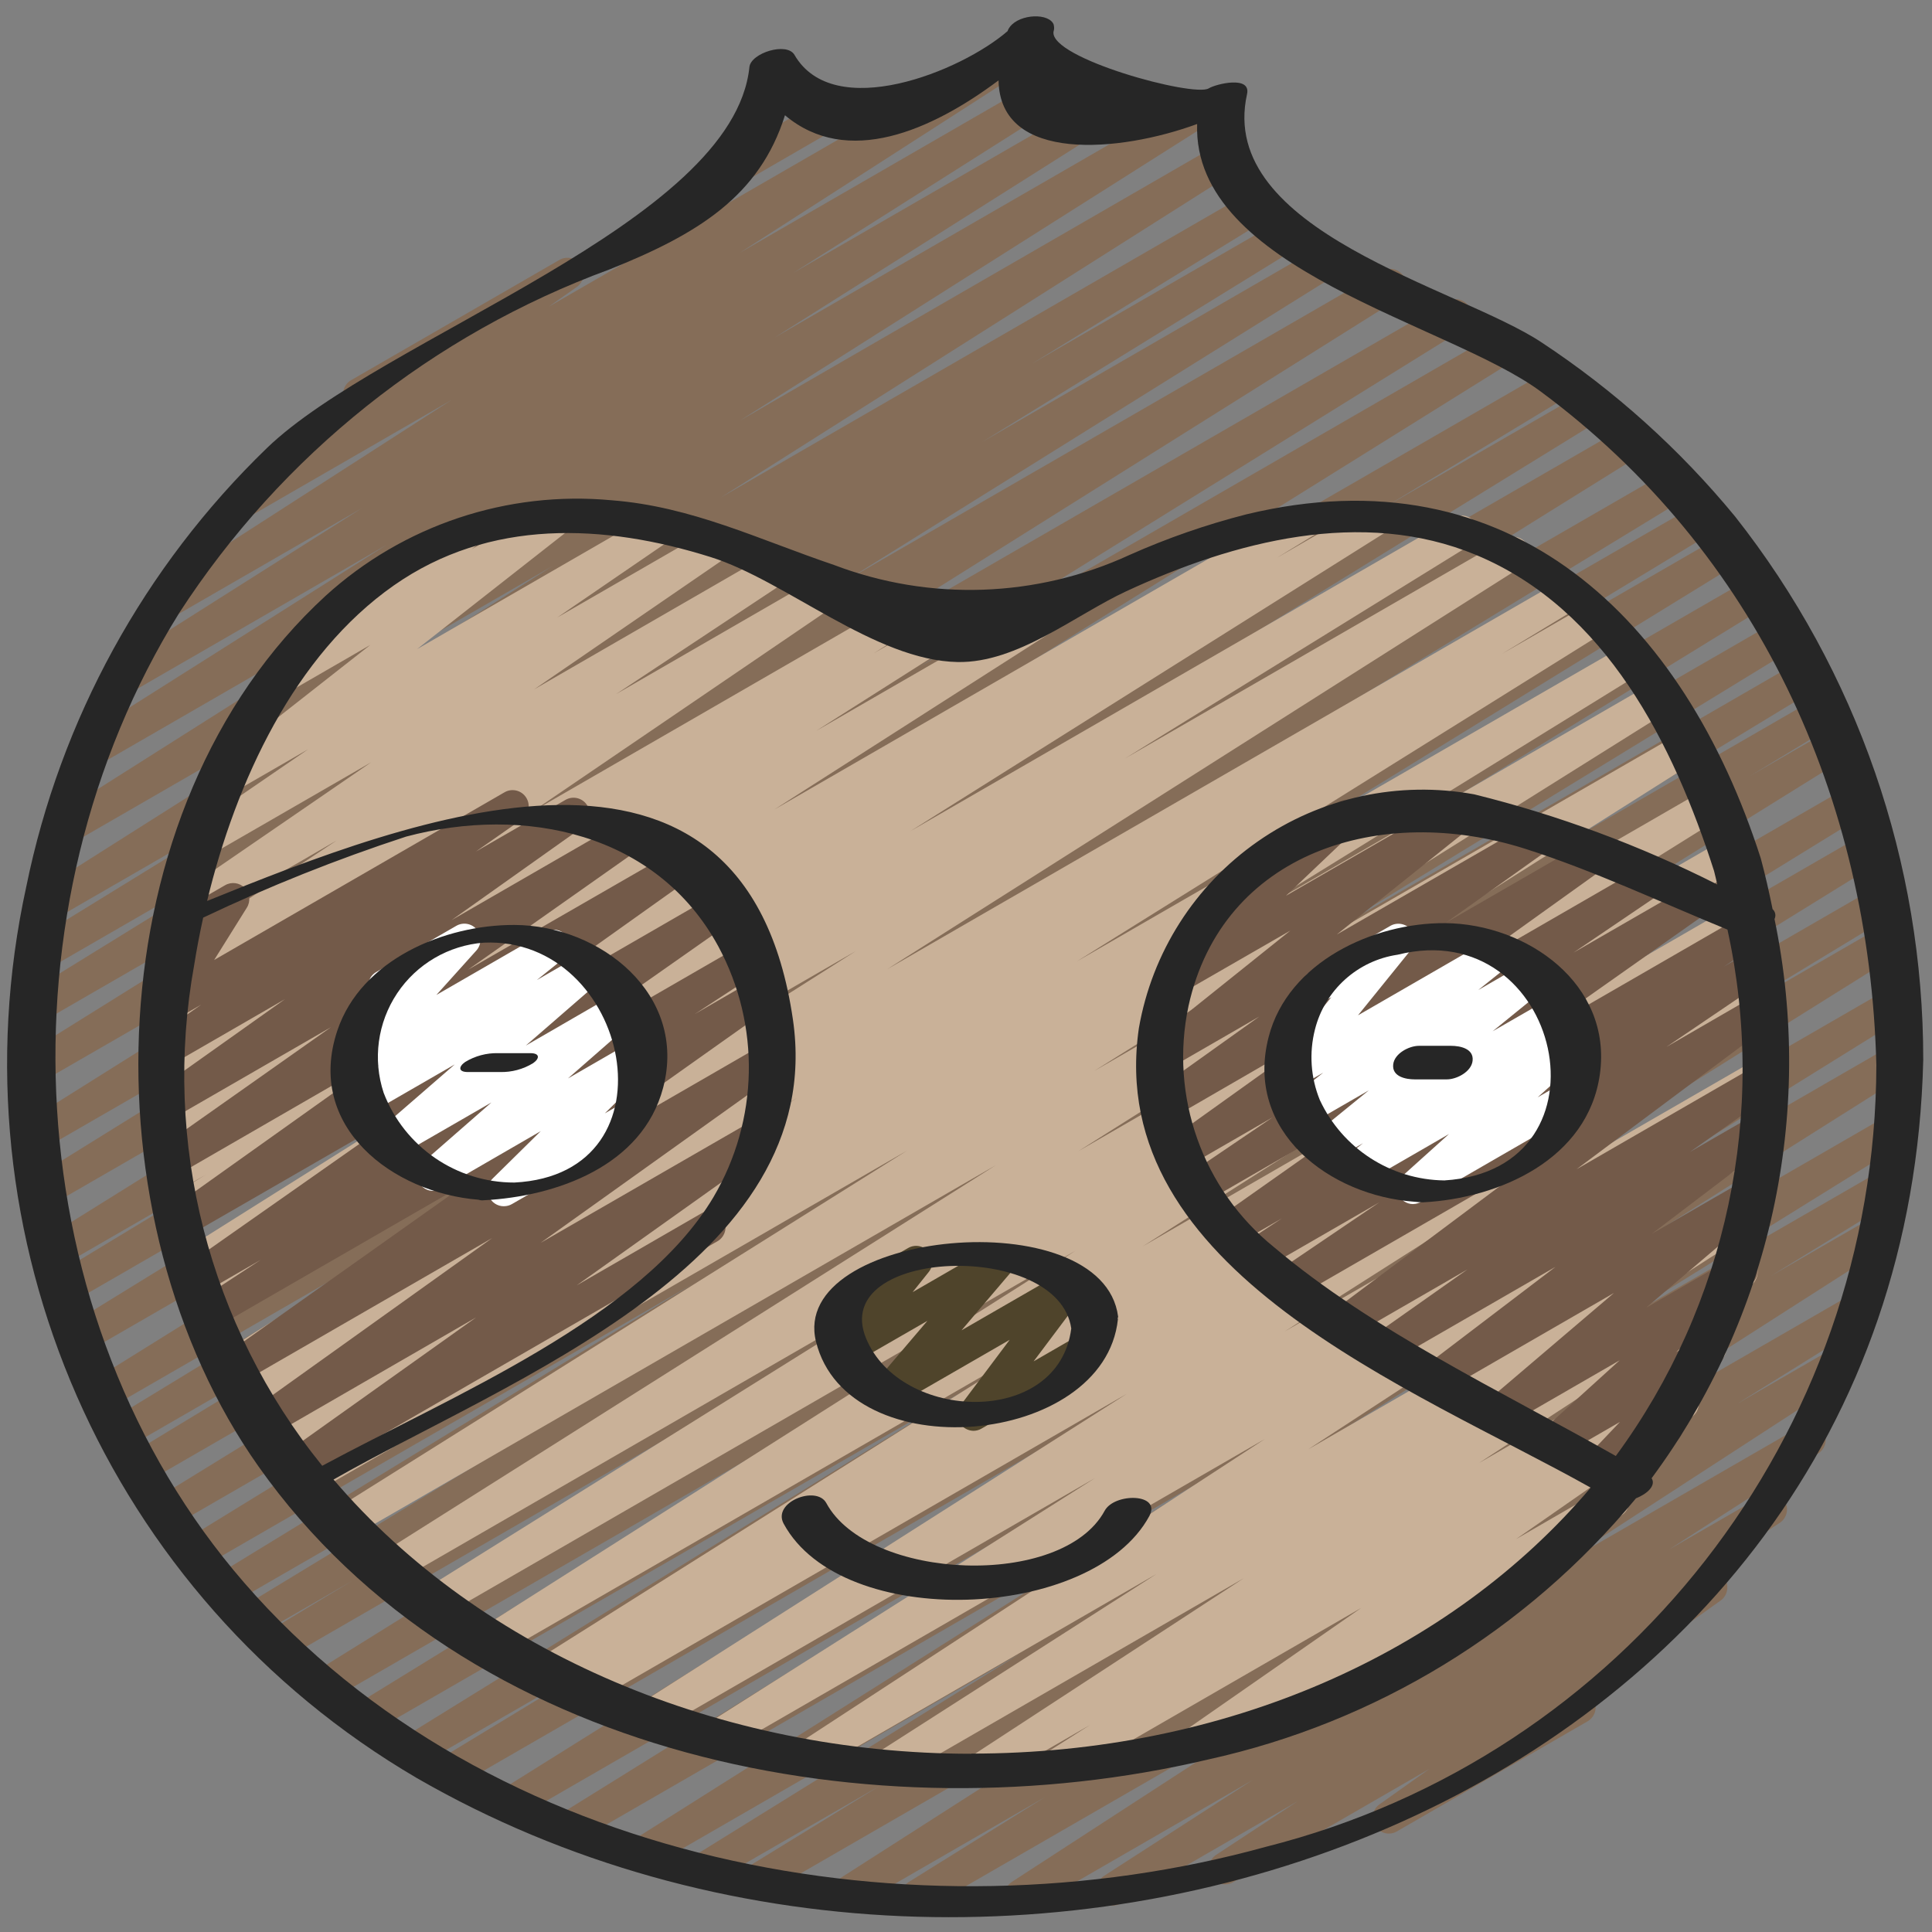 <svg height="512" viewBox="0 0 60 60" width="512" xmlns="http://www.w3.org/2000/svg"><rect x="0" y="0" width="60" height="60" fill="#808080" stroke="none"/><g id="018---Sloth" fill="none"><path id="Path" d="m28.482 59.375c-.224 0-.42-.148-.481-.363-.061-.215.027-.444.217-.562l4.235-2.638-5.826 3.363c-.235.138-.538.062-.68-.171-.142-.233-.071-.537.16-.683l13.664-8.747-15.934 9.2c-.236.128-.53.047-.668-.183-.137-.23-.069-.528.156-.675l4-2.457-5.175 2.985c-.235.126-.528.045-.665-.184-.137-.229-.07-.525.152-.673l10.068-6.246-11.451 6.611c-.235.129-.53.05-.669-.179-.139-.229-.072-.528.152-.676l17.633-11.135-19.41 11.206c-.236.13-.532.05-.67-.181-.138-.231-.069-.529.156-.676l14.938-9.284-16.248 9.381c-.236.132-.533.053-.673-.178-.139-.231-.07-.531.157-.678l18.817-11.769-20.19 11.655c-.237.135-.538.055-.678-.179-.139-.235-.065-.537.168-.681l5.543-3.364-6.226 3.595c-.236.133-.535.054-.675-.179-.139-.233-.067-.534.162-.679l17.359-10.739-18.282 10.554c-.237.141-.544.064-.685-.173s-.064-.544.173-.685l15.763-9.695-16.593 9.579c-.235.126-.528.045-.665-.184-.137-.229-.07-.525.152-.673l21.137-13.148-22.051 12.733c-.237.132-.536.051-.674-.183-.138-.234-.064-.535.166-.678l2.6-1.566-2.874 1.657c-.236.129-.532.047-.669-.185-.137-.232-.066-.53.16-.675l9.779-5.939-10.166 5.869c-.236.131-.534.05-.672-.182s-.067-.532.161-.677l14.85-9.082-15.22 8.786c-.236.128-.53.047-.668-.183-.137-.23-.069-.528.156-.675l17.413-10.7-17.853 10.308c-.236.128-.53.047-.668-.183-.137-.23-.069-.528.156-.675l18.1-11.135-18.38 10.611c-.237.135-.538.055-.678-.179-.139-.235-.065-.537.168-.681l9.045-5.485-9.13 5.27c-.236.126-.529.044-.666-.186-.137-.23-.068-.527.156-.673l12.169-7.415-12.238 7.065c-.236.136-.538.058-.678-.176-.14-.234-.068-.537.163-.681l21.984-13.685-22.128 12.774c-.236.133-.535.054-.675-.179-.139-.233-.067-.534.162-.679l17.037-10.494-17.02 9.826c-.236.129-.532.047-.669-.185-.137-.232-.066-.53.16-.675l5.679-3.44-5.42 3.129c-.235.127-.529.047-.667-.182-.138-.229-.071-.526.152-.674l20.017-12.481-19.898 11.488c-.236.133-.535.054-.675-.179-.139-.233-.067-.534.162-.679l16.933-10.5-16.56 9.559c-.237.142-.544.066-.686-.171-.142-.237-.066-.544.17-.686l19.03-11.943-18.654 10.765c-.235.127-.529.047-.667-.182-.138-.229-.071-.526.152-.674l15.3-9.538-14.656 8.464c-.236.133-.535.054-.675-.179-.139-.233-.067-.534.162-.679l9.672-5.968-9.031 5.214c-.237.141-.544.064-.685-.173s-.064-.544.173-.685l7.1-4.37-6.407 3.7c-.235.136-.536.059-.677-.173-.141-.233-.07-.536.16-.682l15.94-10.094-14.827 8.56c-.153.092-.343.096-.5.01-.156-.086-.255-.249-.259-.428-.004-.179.088-.346.241-.438l14.344-9.084-13.052 7.537c-.235.135-.535.057-.676-.175s-.071-.534.158-.68l9.418-5.959-7.934 4.582c-.236.143-.544.067-.686-.17-.143-.236-.067-.544.169-.686l7.675-4.861-5.75 3.319c-.235.134-.533.057-.674-.174-.141-.231-.073-.531.153-.679l9.07-5.835-6.167 3.56c-.231.13-.523.057-.666-.166s-.087-.519.128-.675l3.546-2.493c-.058-.042-.107-.096-.142-.158-.138-.239-.056-.544.182-.682l6.467-3.734c.232-.135.529-.064.674.163.145.226.085.526-.136.679l-.861.606 14.5-8.371c.235-.138.538-.062.68.171.142.233.071.537-.16.683l-9.085 5.843 8.817-5.092c.235-.129.53-.05.669.179.139.229.072.528-.152.676l-7.672 4.86 8.333-4.811c.236-.143.544-.067.687.169.143.236.067.544-.169.687l-9.427 5.961 12.74-7.353c.236-.143.544-.067.686.17s.067.544-.17.686l-14.344 9.083 14.818-8.56c.235-.129.53-.05.669.179.139.229.072.528-.152.676l-15.924 10.09 16.282-9.4c.236-.128.53-.047.668.183.137.23.069.528-.156.675l-7.125 4.383 7.608-4.386c.236-.133.535-.054.675.179.139.233.067.534-.162.679l-9.673 5.963 10.598-6.121c.235-.127.529-.047.667.182.138.229.071.526-.152.674l-15.291 9.537 16.592-9.579c.236-.136.538-.058.678.176.14.234.068.537-.163.681l-19.029 11.943 20.534-11.856c.237-.142.544-.065.686.172s.065.544-.172.686l-16.922 10.5 17.964-10.377c.235-.127.529-.047.667.182.138.229.071.526-.152.674l-20.015 12.481 21.21-12.245c.236-.129.532-.047.669.185.137.232.066.53-.16.675l-5.69 3.445 6.1-3.519c.236-.133.535-.054.675.179.139.233.067.534-.162.679l-17.05 10.5 17.798-10.275c.236-.13.532-.05.67.181.138.231.069.529-.156.676l-21.974 13.681 22.83-13.181c.237-.135.538-.055.678.179.139.235.065.537-.168.681l-12.2 7.435 12.58-7.263c.154-.091.345-.093.5-.006s.253.252.255.43c.002.179-.092.345-.245.436l-9.015 5.468 9.32-5.381c.236-.128.53-.047.668.183.137.23.069.528-.156.675l-18.103 11.135 18.486-10.673c.236-.128.53-.047.668.183.137.23.069.528-.156.675l-17.414 10.7 17.723-10.232c.237-.135.538-.055.678.179.139.235.065.537-.168.681l-14.837 9.075 15.061-8.7c.238-.141.545-.062.685.175s.062.545-.175.685l-9.792 5.946 9.768-5.64c.238-.14.545-.061.685.177s.061.545-.177.685l-2.561 1.553 2.463-1.422c.235-.126.528-.045.665.184.137.229.07.525-.152.673l-21.159 13.155 21.312-12.3c.235-.124.527-.042.663.186.136.229.069.524-.152.672l-15.75 9.688 15.605-9.009c.235-.122.524-.04.66.187.136.227.071.521-.148.67l-17.347 10.731 17.227-9.947c.238-.141.545-.062.685.175s.062.545-.175.685l-5.582 3.387 5.267-3.04c.236-.136.538-.058.678.176.14.234.068.537-.163.681l-18.8 11.761 18.436-10.646c.236-.13.532-.05.67.181.138.231.069.529-.156.676l-14.938 9.284 14.557-8.405c.236-.132.533-.053.673.178.139.231.07.531-.157.678l-17.63 11.131 16.972-9.8c.236-.13.532-.05.67.181.138.231.069.529-.156.676l-10.086 6.261 9.465-5.464c.237-.141.544-.064.685.173s.064.544-.173.685l-3.983 2.446 3.171-1.83c.234-.129.529-.051.668.178.139.228.074.526-.148.675l-13.671 8.752 12.651-7.3c.236-.136.538-.058.678.176.14.234.068.537-.163.681l-4.218 2.628 3.063-1.769c.235-.136.535-.061.677.171.142.231.073.534-.154.681l-9.563 6.21 7.954-4.592c.152-.093.343-.098.5-.013.157.085.256.248.261.426s-.086.346-.239.439l-4.619 2.976 2.9-1.671c.235-.141.539-.066.682.166.144.233.073.538-.157.685l-2.537 1.668.168-.1c.231-.132.525-.06.668.164.144.224.087.521-.128.676l-4.086 2.915c.136.1.213.262.203.43-.009.169-.103.321-.249.406l-5.925 3.42c-.231.132-.525.06-.668-.164-.144-.224-.087-.521.128-.676l1.548-1.1-6.095 3.518c-.234.133-.532.057-.673-.173-.141-.229-.075-.529.149-.678l2.53-1.664-5.5 3.176c-.234.131-.53.054-.67-.175s-.075-.527.148-.677l4.621-2.981-6.955 4.015c-.234.131-.53.054-.67-.175s-.075-.527.148-.677l9.562-6.21-12.252 7.07c-.076.044-.162.067-.25.067z" fill="#856d58"/><path id="Path" d="m23.163 5.541c-.163 0-.316-.079-.41-.212-.094-.133-.117-.304-.061-.458l.818-2.271c-.101-.233-.011-.505.21-.632l.181-.1c.182-.105.41-.084.571.051.161.135.22.356.149.553l-.521 1.453 1.248-.725c.237-.124.531-.039.665.193.134.232.061.528-.165.672l-2.435 1.409c-.076.044-.162.067-.25.067z" fill="#856d58"/><path id="Path" d="m30.468 55.44c-.222.001-.417-.145-.48-.357-.063-.212.021-.441.206-.562l8.432-5.507-10.8 6.234c-.234.125-.525.046-.663-.181-.138-.227-.075-.522.144-.672l8.612-5.515-10.614 6.128c-.152.094-.343.099-.5.014-.157-.085-.257-.247-.262-.426-.005-.179.086-.346.238-.44l14.5-9.466-16.866 9.739c-.153.093-.344.096-.5.01-.157-.086-.255-.249-.259-.428-.004-.179.088-.346.241-.438l12.115-7.673-13.656 7.887c-.234.127-.527.048-.666-.18-.138-.228-.073-.524.148-.674l15.155-9.646-16.836 9.72c-.237.135-.538.055-.678-.179-.139-.235-.065-.537.168-.681l.149-.09-.681.392c-.235.125-.526.045-.664-.183-.137-.228-.073-.523.148-.672l15.611-9.839-16.87 9.739c-.234.127-.527.048-.666-.18-.138-.228-.073-.524.148-.674l18.583-11.8-19.805 11.437c-.235.127-.529.047-.667-.182-.138-.229-.071-.526.152-.674l15.529-9.7-16.414 9.479c-.235.125-.526.045-.664-.183-.137-.228-.073-.523.148-.672l19.24-12.157-20.1 11.606c-.235.127-.529.047-.667-.182-.138-.229-.071-.526.152-.674l17.864-11.207-18.586 10.731c-.236.133-.535.054-.675-.179-.139-.233-.067-.534.162-.679l12.939-7.994-13.231 7.638c-.235.124-.525.043-.662-.185-.137-.228-.072-.522.148-.671l16.484-10.292-16.876 9.745c-.238.141-.545.062-.685-.175-.141-.238-.062-.545.175-.685l2.471-1.5-2.456 1.416c-.234.127-.527.048-.666-.18-.138-.228-.073-.524.148-.674l19.715-12.511-19.969 11.529c-.236.128-.53.047-.668-.183-.137-.23-.069-.528.156-.675l10.703-6.617-10.678 6.166c-.236.143-.544.067-.686-.17-.143-.236-.067-.544.169-.686l14.782-9.3-14.653 8.455c-.237.135-.538.055-.678-.179-.139-.235-.065-.537.168-.681l1.169-.715-.9.519c-.234.125-.525.046-.663-.181-.138-.227-.075-.522.144-.672l8.632-5.523-8.223 4.748c-.235.131-.532.053-.671-.177-.14-.23-.072-.529.152-.677l3.846-2.443-3.41 1.966c-.235.129-.53.05-.669-.179-.139-.229-.072-.528.152-.676l.917-.574-.332.192c-.233.131-.527.056-.669-.17-.142-.226-.081-.523.138-.676l9.583-6.524-8.849 5.106c-.234.136-.534.061-.676-.169-.142-.23-.076-.532.15-.681l5.412-3.588-4.457 2.578c-.232.133-.528.059-.671-.167s-.082-.525.138-.678l6.062-4.162-4.938 2.849c-.232.129-.525.054-.666-.171-.142-.225-.083-.521.134-.674l3.51-2.406-2.215 1.278c-.227.128-.514.061-.66-.155s-.101-.508.102-.671l4.704-3.693-2.446 1.413c-.227.131-.517.064-.664-.153-.147-.217-.101-.511.105-.673l2.072-1.626c-.04-.035-.074-.076-.1-.122-.138-.239-.056-.544.182-.682l3.593-2.075c.228-.135.521-.069.669.15.148.219.1.516-.11.677l-.154.12 2.453-1.417c.227-.131.517-.064.664.153.147.217.101.511-.105.673l-4.706 3.692 7.333-4.233c.232-.129.525-.054.666.171.142.225.083.521-.134.674l-3.51 2.405 4.811-2.775c.232-.133.528-.059.671.167s.082.525-.138.678l-6.065 4.164 7.425-4.286c.234-.136.534-.061.676.169s.076.532-.15.681l-5.4 3.579 6.462-3.731c.233-.131.527-.056.669.17s.081.523-.138.676l-9.592 6.533 10.983-6.341c.153-.092.343-.096.5-.01s.255.249.259.428c.004.179-.088.346-.241.438l-.9.57 1.536-.886c.234-.127.527-.048.666.18.138.228.073.524-.148.674l-3.846 2.443 6.8-3.924c.234-.125.525-.046.663.181.138.227.075.522-.144.672l-8.625 5.518 16.25-9.382c.236-.131.534-.05.672.182s.067.532-.161.677l-1.156.707 2.9-1.674c.236-.143.544-.067.686.17s.067.544-.17.686l-14.789 9.302 16.858-9.733c.237-.142.544-.064.686.173.142.237.064.544-.173.686l-10.716 6.623 11.821-6.825c.235-.135.535-.057.676.175.141.232.071.534-.158.68l-19.717 12.51 21.014-12.129c.237-.135.538-.055.678.179.139.235.065.537-.168.681l-2.444 1.483 2.778-1.6c.235-.127.529-.047.667.182.138.229.071.526-.152.674l-16.49 10.291 17.1-9.87c.237-.142.544-.064.686.173s.064.544-.173.686l-12.95 8 13.24-7.65c.237-.142.544-.066.686.171s.066.544-.171.686l-17.867 11.2 18.226-10.513c.236-.143.544-.067.686.17.143.236.067.544-.17.686l-19.241 12.152 19.512-11.265c.236-.136.538-.058.678.176.14.234.068.537-.163.681l-15.533 9.7 15.569-8.984c.234-.124.524-.043.661.183.137.227.074.521-.144.671l-18.579 11.793 18.557-10.714c.236-.132.533-.053.673.178.139.231.07.531-.157.678l-15.608 9.837 15.482-8.938c.235-.123.526-.04.661.189.135.228.069.523-.152.67l-.341.208c.24-.096.514.007.631.238.117.231.039.513-.18.65l-15.155 9.645 14.814-8.548c.235-.129.53-.05.669.179.139.229.072.528-.152.676l-12.123 7.672 11.5-6.638c.235-.145.543-.071.688.164.145.235.071.543-.164.688l-14.5 9.467 13.648-7.883c.235-.138.538-.062.68.171.142.233.071.537-.16.683l-8.613 5.514 7.648-4.415c.235-.136.535-.061.677.171.142.231.073.534-.154.681l-8.43 5.508 6.947-4.011c.235-.131.532-.053.671.177.14.23.072.529-.152.677l-1.329.848c.236-.099.509-.005.632.219.124.224.058.505-.152.652l-5.464 3.8 2.767-1.6c.231-.132.525-.06.668.164.144.224.087.521-.128.676l-3.11 2.209c.116.108.175.265.157.423s-.11.298-.248.377l-5.538 3.2c-.231.132-.525.06-.668-.164-.144-.224-.087-.521.128-.676l.045-.032-3.8 2.2c-.232.138-.532.066-.677-.161-.145-.228-.083-.53.14-.682l5.46-3.8-9.16 5.288c-.235.135-.535.057-.676-.175-.141-.232-.071-.534.158-.68l1.259-.8-3.136 1.81c-.077.043-.165.065-.254.063z" fill="#c9b198"/><path id="Path" d="m9.068 46.1c-.218 0-.411-.14-.477-.348s.009-.434.187-.56l6.009-4.279-6.407 3.7c-.231.13-.523.058-.666-.164-.144-.223-.089-.518.125-.675l7.446-5.325-7.856 4.535c-.231.128-.522.055-.664-.167-.143-.222-.088-.517.125-.673l7.725-5.478-7.926 4.575c-.233.127-.525.049-.665-.177-.139-.226-.078-.522.141-.673l1.929-1.264-1.849 1.067c-.231.127-.52.053-.662-.169-.142-.222-.087-.516.125-.672l7.124-5-7.032 4.056c-.231.132-.525.06-.668-.164s-.087-.521.128-.676l6.961-4.956-6.752 3.9c-.231.13-.523.057-.666-.166s-.087-.519.128-.675l5.35-3.773-4.975 2.87c-.231.128-.522.055-.664-.167-.143-.222-.088-.517.125-.673l4.084-2.9-3.5 2.021c-.232.135-.529.064-.674-.163-.145-.226-.085-.526.136-.679l1.437-1.008-.834.482c-.199.116-.452.081-.612-.085-.16-.166-.186-.42-.062-.615l1.017-1.628c-.243.109-.528.008-.65-.228s-.036-.527.195-.661l1.686-.973c.199-.116.452-.081.612.085.16.166.186.42.062.615l-1.013 1.621 9.027-5.213c.231-.127.52-.053.662.169.142.222.087.516-.125.672l-1.438 1.006 2.791-1.61c.231-.128.522-.055.664.167s.088.517-.125.673l-4.085 2.9 5.325-3.073c.231-.13.523-.057.666.166.143.223.087.519-.128.675l-5.351 3.771 6.279-3.616c.231-.136.528-.065.673.16.145.225.087.525-.132.68l-6.954 4.951 7.689-4.438c.231-.127.52-.053.662.169.142.222.087.516-.125.672l-7.121 5 7.49-4.324c.235-.141.539-.066.682.166.144.233.073.538-.157.685l-1.938 1.269 1.818-1.051c.231-.133.527-.061.671.163.144.225.086.523-.132.678l-7.724 5.477 7.479-4.318c.231-.13.523-.058.666.164.144.223.089.518-.125.675l-7.449 5.322 6.592-3.8c.231-.132.525-.06.668.164.144.224.087.521-.128.676l-6.011 4.28 3.893-2.248c.237-.124.531-.039.665.193.134.232.061.528-.165.672l-12.982 7.495c-.076.045-.162.068-.25.068z" fill="#735a49"/><path id="Path" d="m49.649 46.079c-.2 0-.381-.119-.46-.303s-.04-.397.098-.542l1.022-1.074-1.791 1.034c-.22.121-.496.06-.644-.143s-.123-.484.058-.657l2.368-2.148-3.423 1.976c-.224.13-.51.067-.659-.145s-.112-.502.085-.669l3.821-3.254-5.124 2.958c-.228.129-.517.06-.662-.158-.145-.218-.098-.511.109-.672l3.86-2.938-4.9 2.827c-.231.13-.523.057-.666-.166-.143-.223-.087-.519.128-.675l2.706-1.908-3.449 1.991c-.229.129-.519.059-.663-.16-.145-.219-.095-.513.114-.673l6.123-4.58-7.452 4.3c-.233.133-.529.058-.671-.169-.142-.227-.08-.526.141-.678l3.117-2.112-3.674 2.12c-.234.133-.532.057-.673-.173-.141-.229-.075-.529.149-.678l1.172-.771-1.489.859c-.231.13-.523.057-.666-.166-.143-.223-.087-.519.128-.675l5.678-4.005-6.115 3.531c-.233.138-.534.065-.679-.165-.144-.23-.079-.533.148-.682l2.709-1.836-2.668 1.54c-.231.13-.523.058-.666-.164-.144-.223-.089-.518.125-.675l4.586-3.282-4.46 2.581c-.231.132-.525.06-.668-.164-.144-.224-.087-.521.128-.676l3.208-2.29-2.787 1.609c-.226.128-.513.062-.66-.153-.147-.215-.104-.506.098-.67l4.315-3.456-3.274 1.885c-.221.139-.512.085-.668-.125-.156-.21-.124-.504.073-.675l2.383-2.267c-.23.011-.439-.137-.504-.358s.029-.458.229-.574l3.245-1.873c.221-.137.51-.081.664.127.155.209.124.501-.07.673l-2.214 2.105 5.329-3.075c.226-.128.513-.062.66.153.147.215.104.506-.098.67l-4.315 3.457 6.07-3.5c.23-.127.52-.054.662.167s.089.515-.122.672l-3.21 2.288 4.3-2.481c.231-.13.523-.058.666.164.144.223.089.518-.125.675l-4.582 3.283 5.875-3.391c.233-.133.529-.058.671.169.142.227.08.526-.141.678l-2.712 1.838 3.643-2.1c.231-.13.523-.057.666.166.143.223.087.519-.128.675l-5.68 4.007 6.812-3.933c.234-.133.532-.057.673.173.141.229.075.529-.149.678l-1.162.765.8-.464c.233-.133.529-.058.671.169.142.227.08.526-.141.678l-3.12 2.115 2.79-1.614c.229-.129.519-.059.663.16.145.219.095.513-.114.673l-6.129 4.579 5.685-3.283c.231-.133.527-.061.671.163.144.225.086.523-.132.678l-2.705 1.907 2.129-1.228c.228-.129.517-.06.662.158.145.218.098.511-.109.672l-3.862 2.937 3.069-1.771c.224-.127.507-.064.656.146s.113.499-.082.667l-3.821 3.254 2.713-1.566c.22-.121.496-.06.644.143s.123.484-.058.657l-2.362 2.143.745-.429c.215-.123.488-.07.641.125.153.195.141.472-.029.652l-1.473 1.549c.107.04.197.117.254.216.138.239.057.545-.182.683l-2.115 1.227c-.076.045-.163.068-.251.067z" fill="#735a49"/><path id="Path" d="m30.236 44.435c-.143-.001-.279-.062-.374-.168-.157-.178-.168-.442-.025-.632l1.52-2.026-3.5 2.018c-.211.122-.479.074-.634-.113-.156-.187-.154-.459.003-.644l1.575-1.85-2.256 1.3c-.208.121-.473.076-.63-.107-.157-.182-.162-.451-.011-.638l.519-.647c-.243.08-.508-.037-.612-.271-.105-.234-.016-.509.206-.637l2.184-1.261c.208-.121.473-.076.63.107.157.182.162.451.011.638l-.5.625 2.463-1.422c.211-.121.477-.072.633.114.155.187.154.458-.003.643l-1.574 1.85 3.111-1.794c.205-.117.464-.074.621.103s.168.439.028.629l-1.521 2.026 1.312-.757c.239-.136.543-.053.68.185.137.238.057.542-.18.681l-3.431 1.98c-.074.044-.159.067-.245.068z" fill="#4f442b"/><path id="Path" d="m15.652 37.461c-.205.003-.391-.121-.469-.311s-.031-.408.117-.55l1.493-1.471-3.093 1.789c-.223.127-.506.066-.655-.143-.149-.209-.117-.496.076-.666l2.141-1.871-2.948 1.7c-.223.128-.506.066-.656-.143-.149-.209-.116-.497.078-.667l2.388-2.072-2.638 1.522c-.226.126-.51.058-.656-.155-.146-.213-.105-.502.094-.667l.843-.676-.472.272c-.213.123-.484.072-.638-.119-.155-.191-.147-.466.017-.649l1.326-1.467c-.237.032-.463-.108-.54-.334-.077-.226.017-.475.224-.595l2.488-1.436c.213-.123.484-.072.638.119.155.191.147.466-.017.649l-1.242 1.38 3.4-1.962c.226-.128.512-.061.659.153.147.214.105.505-.096.669l-.844.678 1.468-.848c.223-.128.506-.066.656.143.149.209.116.497-.078.667l-2.387 2.072 2.871-1.66c.222-.125.503-.063.652.145.149.207.117.493-.073.663l-2.14 1.872 2.038-1.177c.218-.124.494-.068.645.132.152.199.132.48-.045.657l-1.494 1.473.415-.239c.155-.099.352-.104.512-.015.16.09.259.26.256.443s-.105.351-.268.436l-3.798 2.191c-.075.044-.161.067-.248.067z" fill="#fff"/><path id="Path" d="m43.886 37.394c-.207 0-.393-.127-.468-.321-.074-.194-.022-.413.133-.551l1.449-1.304-2.657 1.534c-.228.13-.517.062-.663-.156-.146-.218-.099-.511.107-.672l.545-.421-.913.526c-.225.127-.51.061-.657-.152-.147-.213-.107-.502.092-.668l1.657-1.348-1.862 1.075c-.227.129-.514.063-.661-.153-.147-.216-.103-.508.1-.671l1.007-.8-.758.437c-.209.12-.474.074-.63-.11s-.159-.452-.007-.639l1.646-2.033-.155.089c-.155.091-.346.092-.502.002-.156-.089-.251-.255-.251-.435 0-.179.097-.345.253-.434l2.488-1.436c.209-.119.472-.073.628.109.156.183.16.45.01.638l-1.644 2.032 4.182-2.414c.226-.126.511-.059.657.155.146.214.104.504-.096.668l-1.01.807 1.54-.889c.226-.132.515-.067.664.148s.106.509-.098.673l-1.657 1.347 1.912-1.1c.227-.127.515-.059.66.158.145.217.1.508-.105.67l-.547.423.341-.2c.22-.12.495-.058.642.144.148.202.123.482-.057.656l-1.448 1.3.779-.449c.155-.099.352-.104.512-.015.16.09.259.26.256.443s-.105.351-.268.436l-4.892 2.824c-.076.048-.164.074-.254.075z" fill="#fff"/><g fill="#262626"><path id="Shape" d="m47.877 10.635c-2.571-1.709-10.1-3.446-9.149-7.713.13-.586-.971-.313-1.189-.178-.461.286-4.951-.934-4.821-1.762.021-.062.024-.128.01-.192-.003-.027-.013-.052-.028-.074-.22-.34-1.16-.258-1.388.2l-.01.02c-.006.01 0 .017-.007.027-1.445 1.258-5.4 2.85-6.621.743-.237-.412-1.352-.061-1.4.374-.5 4.873-11.4 8.37-14.989 11.839-3.808 3.681-6.411 8.429-7.469 13.618-2.38 10.88 2.516 22.055 12.127 27.681 18.542 10.7 46.23.89 46.785-22.3.006-6.122-2.052-12.068-5.842-16.876-1.722-2.092-3.747-3.915-6.009-5.407zm-8.566 46.72c-10.866 3-24.129.563-31.733-8.209-7.115-8.208-7.699-20.968-2.013-30.109 3.182-4.909 7.872-8.653 13.364-10.67 2.731-1.092 4.657-2.267 5.449-4.788 1.936 1.63 4.556.471 6.633-1.083.04 2.581 3.774 2.235 6.167 1.355-.147 4.531 7.793 6.183 10.659 8.3 6.738 4.985 10.224 12.633 10.435 20.924-.026 11.476-7.833 21.473-18.961 24.28z"/><path id="Shape" d="m38.7 15.975c-1.239.317-2.448.737-3.616 1.257-2.896 1.334-6.207 1.447-9.187.312-2.321-.784-4.408-1.813-6.895-2.007-3.247-.305-6.472.77-8.886 2.963-7.211 6.618-7.5 19.384-2.087 27.043 6.438 9.107 19.149 11.539 29.489 9.1 5.21-1.146 9.887-4.001 13.288-8.111.355-.14.63-.4.486-.624 3.688-4.981 5.077-11.298 3.817-17.366.052-.104.027-.231-.06-.308-.106-.524-.224-1.05-.367-1.579-2.382-7.424-7.763-12.667-15.982-10.68zm-32.669 13.99c.076-.48.17-.971.279-1.467 2.044-.972 4.149-1.812 6.3-2.516 3.688-.983 7.788-.112 9.7 3.412 1.316 2.444 1.256 5.399-.156 7.789-2.235 3.752-8.092 6.152-12.147 8.338-3.525-4.36-4.976-10.039-3.976-15.556zm24.133 24.5c-7.736 0-15.209-3.121-19.806-8.517 5.4-3.078 15.363-6.747 14.267-14.285-1.5-10.287-11.854-6.253-18.193-3.683.895-3.713 2.714-7.64 5.8-9.8 2.974-2.082 6.531-1.919 9.837-.88 2.335.733 5.1 3.214 7.673 3.26 1.861.033 3.658-1.468 5.24-2.2 3.332-1.543 7.316-2.6 10.862-1.124 4.039 1.681 6.13 5.889 7.388 9.814.038.141.065.279.1.419-2.403-1.214-4.935-2.154-7.548-2.8-2.345-.428-4.764.097-6.72 1.461-1.956 1.363-3.286 3.451-3.695 5.799-1.095 7.547 8.501 11.171 14.031 14.271-4.359 5.148-11.341 8.259-19.236 8.26zm20.016-9.248c-3.563-2.019-7.519-3.872-10.61-6.481-2.227-1.798-3.255-4.694-2.66-7.494 1.05-4.783 5.983-6.307 10.463-4.88 2.129.678 4.2 1.66 6.275 2.508 1.247 5.694-.016 11.65-3.468 16.347z"/><path id="Shape" d="m34.718 40.969c0-.01-.008-.016-.009-.025s.018-.036.015-.055c-.469-3.637-10.242-2.689-9.382.778.988 3.983 8.958 3.276 9.376-.698zm-1.449.288c-.39 3.071-5.307 2.911-6.375.3-1.144-2.808 5.98-3.065 6.375-.3z"/><path id="Shape" d="m14.862 37.259c.052.018.108.024.163.016 2.248-.116 4.926-1.06 5.569-3.493.764-2.9-1.953-5.048-4.619-5.057-2.175-.007-4.756 1.075-5.497 3.275-1.006 2.993 1.722 5.048 4.384 5.259zm.163-7.984c4.526-.2 6.109 7.186.95 7.45-1.8.003-3.415-1.105-4.06-2.786-.343-1.039-.189-2.179.418-3.09s1.6-1.491 2.692-1.574z"/><path id="Shape" d="m44.882 28.669c-2.228-.018-4.882 1.206-5.482 3.531-.763 2.941 1.9 4.936 4.529 5.121.036 0 .072.009.108.011h.028c.043.005.087.008.13.007 2.37-.122 5.124-1.342 5.491-3.981.39-2.805-2.271-4.668-4.804-4.689zm-.026 7.99c-1.663-.02-3.168-.992-3.869-2.5-.282-.694-.335-1.461-.15-2.187.307-1.223 1.322-2.14 2.57-2.323 5.086-1.272 6.861 6.676 1.449 7.01z"/><path id="Path" d="m14.529 33.293h1c.361.009.717-.086 1.025-.274.207-.144.219-.312-.083-.312h-1c-.361-.009-.717.086-1.025.274-.207.144-.219.312.083.312z"/><path id="Path" d="m45.067 32.479h-1c-.31 0-.764.239-.8.579-.041.377.387.463.666.463h1c.31 0 .764-.239.8-.579.041-.377-.387-.463-.666-.463z"/><path id="Path" d="m34.307 46.917c-1.316 2.434-7.341 2.173-8.644-.236-.306-.567-1.688-.031-1.326.638 1.809 3.345 9.589 3.03 11.356-.236.386-.715-1.081-.728-1.386-.166z"/></g></g></svg>